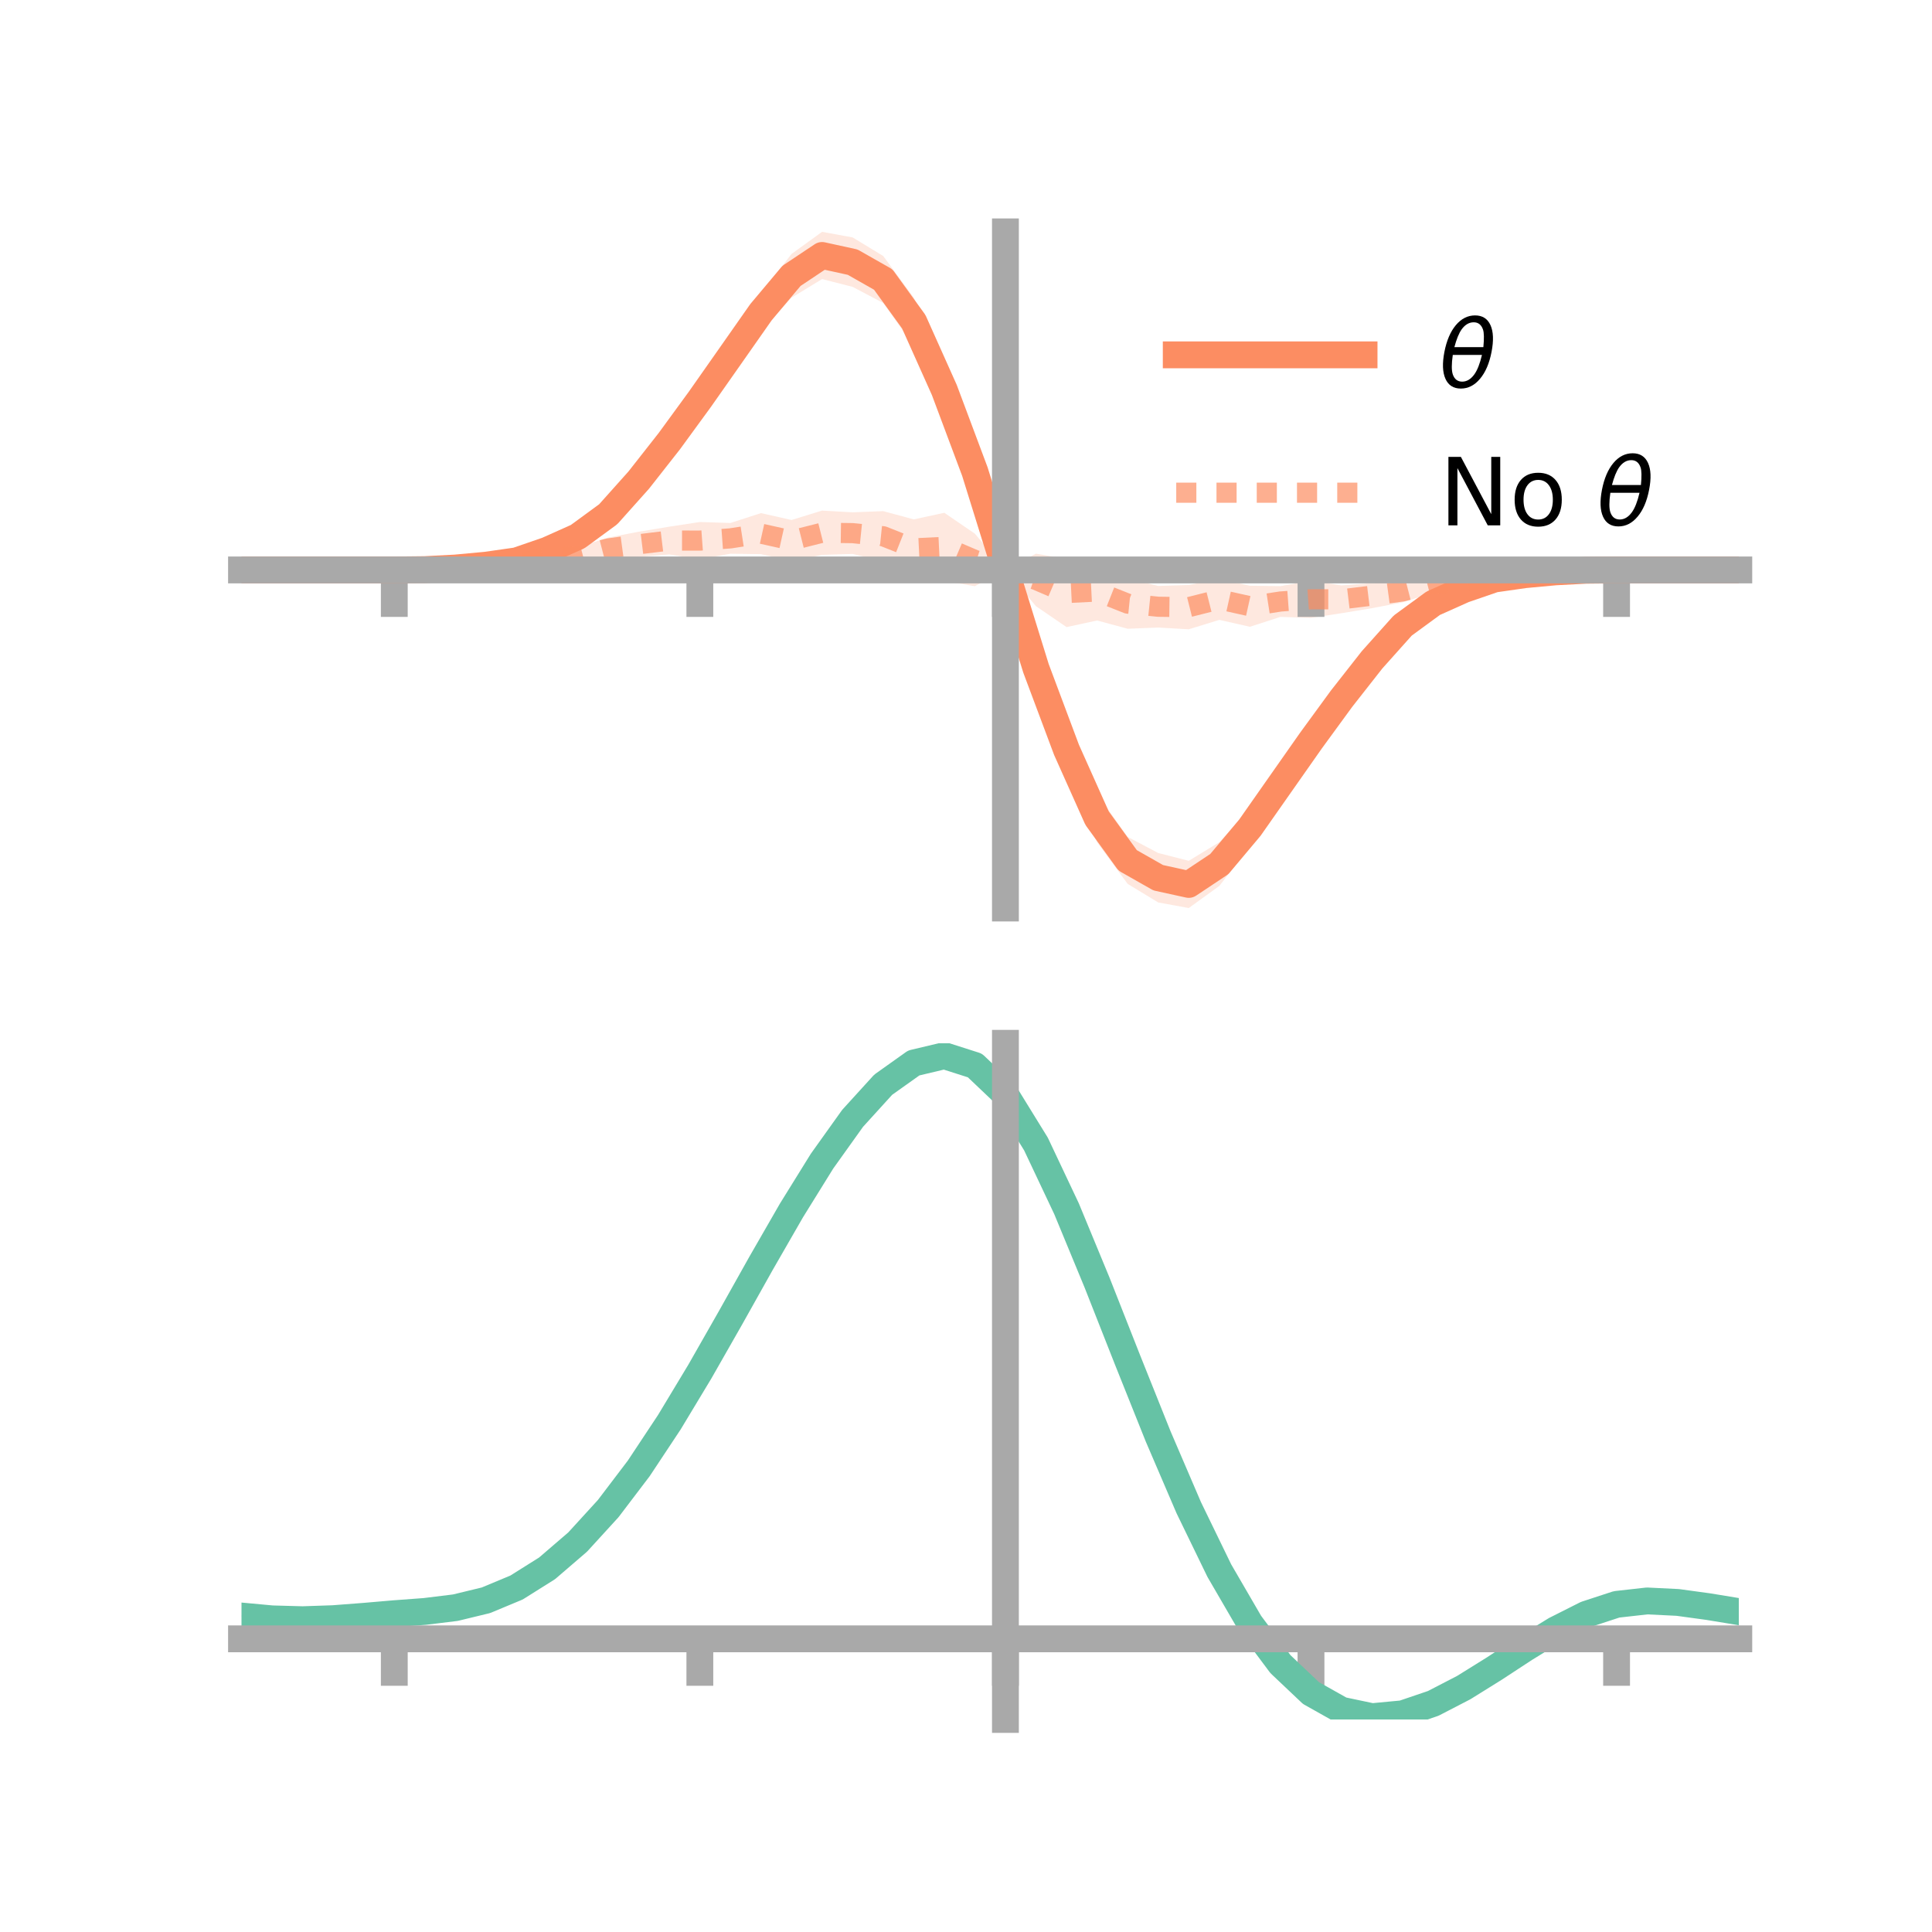 <?xml version="1.0" encoding="utf-8" standalone="no"?>
<!DOCTYPE svg PUBLIC "-//W3C//DTD SVG 1.1//EN"
  "http://www.w3.org/Graphics/SVG/1.1/DTD/svg11.dtd">
<!-- Created with matplotlib (https://matplotlib.org/) -->
<svg height="144pt" version="1.1" viewBox="0 0 144 144" width="144pt" xmlns="http://www.w3.org/2000/svg" xmlns:xlink="http://www.w3.org/1999/xlink">
 <defs>
  <style type="text/css">*{stroke-linecap:butt;stroke-linejoin:round;}</style>
 </defs>
 <g id="figure_1">
  <g id="patch_1">
   <path d="M 0 144 
L 144 144 
L 144 0 
L 0 0 
z
" style="fill:none;"/>
  </g>
  <g id="axes_1">
   <g id="patch_2">
    <path d="M 18 67.68 
L 129.6 67.68 
L 129.6 17.28 
L 18 17.28 
z
" style="fill:none;"/>
   </g>
   <g id="PolyCollection_1">
    <path clip-path="url(#pf10b2f1028)" d="M 18 42.48 
L 18 42.48 
L 20.278 42.48 
L 22.555 42.48 
L 24.833 42.48 
L 27.11 42.48 
L 29.388 42.479 
L 31.665 42.41 
L 33.943 42.212 
L 36.22 41.874 
L 38.498 41.529 
L 40.776 40.475 
L 43.053 39.355 
L 45.331 37.412 
L 47.608 35.029 
L 49.886 31.855 
L 52.163 28.352 
L 54.441 25.246 
L 56.718 21.877 
L 58.996 18.928 
L 61.273 17.28 
L 63.551 17.697 
L 65.829 19.08 
L 68.106 22.179 
L 70.384 26.897 
L 72.661 32.68 
L 74.939 42.468 
L 77.216 47.344 
L 79.494 53.726 
L 81.771 59.182 
L 84.049 62.377 
L 86.327 63.578 
L 88.604 64.16 
L 90.882 62.77 
L 93.159 60.297 
L 95.437 57.168 
L 97.714 53.783 
L 99.992 51.049 
L 102.269 48.421 
L 104.547 45.711 
L 106.824 44.319 
L 109.102 43.402 
L 111.38 42.886 
L 113.657 42.581 
L 115.935 42.498 
L 118.212 42.457 
L 120.49 42.48 
L 122.767 42.48 
L 125.045 42.48 
L 127.322 42.48 
L 129.6 42.48 
L 129.6 42.48 
L 129.6 42.48 
L 127.322 42.48 
L 125.045 42.48 
L 122.767 42.48 
L 120.49 42.481 
L 118.212 42.55 
L 115.935 42.748 
L 113.657 43.086 
L 111.38 43.431 
L 109.102 44.485 
L 106.824 45.605 
L 104.547 47.548 
L 102.269 49.931 
L 99.992 53.105 
L 97.714 56.608 
L 95.437 59.714 
L 93.159 63.083 
L 90.882 66.032 
L 88.604 67.68 
L 86.327 67.263 
L 84.049 65.88 
L 81.771 62.781 
L 79.494 58.063 
L 77.216 52.28 
L 74.939 42.468 
L 72.661 37.616 
L 70.384 31.234 
L 68.106 25.778 
L 65.829 22.583 
L 63.551 21.382 
L 61.273 20.8 
L 58.996 22.19 
L 56.718 24.663 
L 54.441 27.792 
L 52.163 31.177 
L 49.886 33.911 
L 47.608 36.539 
L 45.331 39.249 
L 43.053 40.641 
L 40.776 41.558 
L 38.498 42.074 
L 36.22 42.379 
L 33.943 42.462 
L 31.665 42.503 
L 29.388 42.48 
L 27.11 42.48 
L 24.833 42.48 
L 22.555 42.48 
L 20.278 42.48 
L 18 42.48 
z
" style="fill:#fc8d62;fill-opacity:0.2;"/>
   </g>
   <g id="PolyCollection_2">
    <path clip-path="url(#pf10b2f1028)" d="M 18 42.48 
L 18 42.48 
L 20.278 42.48 
L 22.555 42.48 
L 24.833 42.48 
L 27.11 42.48 
L 29.388 42.48 
L 31.665 42.411 
L 33.943 42.166 
L 36.22 41.93 
L 38.498 41.567 
L 40.776 41.093 
L 43.053 40.79 
L 45.331 40.067 
L 47.608 39.631 
L 49.886 39.255 
L 52.163 38.908 
L 54.441 38.98 
L 56.718 38.244 
L 58.996 38.758 
L 61.273 38.056 
L 63.551 38.186 
L 65.829 38.096 
L 68.106 38.712 
L 70.384 38.22 
L 72.661 39.777 
L 74.939 42.468 
L 77.216 41.268 
L 79.494 41.662 
L 81.771 41.931 
L 84.049 43.117 
L 86.327 43.672 
L 88.604 43.601 
L 90.882 43.155 
L 93.159 43.656 
L 95.437 43.687 
L 97.714 43.282 
L 99.992 43.633 
L 102.269 43.458 
L 104.547 43.269 
L 106.824 42.816 
L 109.102 42.86 
L 111.38 42.538 
L 113.657 42.549 
L 115.935 42.527 
L 118.212 42.472 
L 120.49 42.48 
L 122.767 42.48 
L 125.045 42.48 
L 127.322 42.48 
L 129.6 42.48 
L 129.6 42.48 
L 129.6 42.48 
L 127.322 42.48 
L 125.045 42.48 
L 122.767 42.48 
L 120.49 42.48 
L 118.212 42.549 
L 115.935 42.794 
L 113.657 43.03 
L 111.38 43.393 
L 109.102 43.867 
L 106.824 44.17 
L 104.547 44.893 
L 102.269 45.329 
L 99.992 45.705 
L 97.714 46.052 
L 95.437 45.98 
L 93.159 46.716 
L 90.882 46.202 
L 88.604 46.904 
L 86.327 46.774 
L 84.049 46.864 
L 81.771 46.248 
L 79.494 46.74 
L 77.216 45.183 
L 74.939 42.468 
L 72.661 43.692 
L 70.384 43.298 
L 68.106 43.029 
L 65.829 41.843 
L 63.551 41.288 
L 61.273 41.359 
L 58.996 41.805 
L 56.718 41.304 
L 54.441 41.273 
L 52.163 41.678 
L 49.886 41.327 
L 47.608 41.502 
L 45.331 41.691 
L 43.053 42.144 
L 40.776 42.1 
L 38.498 42.422 
L 36.22 42.411 
L 33.943 42.433 
L 31.665 42.488 
L 29.388 42.48 
L 27.11 42.48 
L 24.833 42.48 
L 22.555 42.48 
L 20.278 42.48 
L 18 42.48 
z
" style="fill:#fc8d62;fill-opacity:0.2;"/>
   </g>
   <g id="matplotlib.axis_1">
    <g id="xtick_1">
     <g id="line2d_1">
      <defs>
       <path d="M 0 0 
L 0 3.5 
" id="m91e45afc14" style="stroke:#a9a9a9;stroke-width:2;"/>
      </defs>
      <g>
       <use style="fill:#a9a9a9;stroke:#a9a9a9;stroke-width:2;" x="29.388" xlink:href="#m91e45afc14" y="42.48"/>
      </g>
     </g>
    </g>
    <g id="xtick_2">
     <g id="line2d_2">
      <g>
       <use style="fill:#a9a9a9;stroke:#a9a9a9;stroke-width:2;" x="52.163" xlink:href="#m91e45afc14" y="42.48"/>
      </g>
     </g>
    </g>
    <g id="xtick_3">
     <g id="line2d_3">
      <g>
       <use style="fill:#a9a9a9;stroke:#a9a9a9;stroke-width:2;" x="74.939" xlink:href="#m91e45afc14" y="42.48"/>
      </g>
     </g>
    </g>
    <g id="xtick_4">
     <g id="line2d_4">
      <g>
       <use style="fill:#a9a9a9;stroke:#a9a9a9;stroke-width:2;" x="97.714" xlink:href="#m91e45afc14" y="42.48"/>
      </g>
     </g>
    </g>
    <g id="xtick_5">
     <g id="line2d_5">
      <g>
       <use style="fill:#a9a9a9;stroke:#a9a9a9;stroke-width:2;" x="120.49" xlink:href="#m91e45afc14" y="42.48"/>
      </g>
     </g>
    </g>
   </g>
   <g id="matplotlib.axis_2"/>
   <g id="line2d_6">
    <path clip-path="url(#pf10b2f1028)" d="M 18 42.48 
L 20.278 42.48 
L 22.555 42.48 
L 24.833 42.48 
L 27.11 42.48 
L 29.388 42.48 
L 31.665 42.456 
L 33.943 42.337 
L 36.22 42.126 
L 38.498 41.801 
L 40.776 41.017 
L 43.053 39.998 
L 45.331 38.331 
L 47.608 35.784 
L 49.886 32.883 
L 52.163 29.764 
L 54.441 26.519 
L 56.718 23.27 
L 58.996 20.559 
L 61.273 19.04 
L 63.551 19.539 
L 65.829 20.832 
L 68.106 23.978 
L 70.384 29.066 
L 72.661 35.148 
L 74.939 42.468 
L 77.216 49.812 
L 79.494 55.894 
L 81.771 60.982 
L 84.049 64.128 
L 86.327 65.421 
L 88.604 65.92 
L 90.882 64.401 
L 93.159 61.69 
L 95.437 58.441 
L 97.714 55.196 
L 99.992 52.077 
L 102.269 49.176 
L 104.547 46.629 
L 106.824 44.962 
L 109.102 43.943 
L 111.38 43.159 
L 113.657 42.834 
L 115.935 42.623 
L 118.212 42.504 
L 120.49 42.48 
L 122.767 42.48 
L 125.045 42.48 
L 127.322 42.48 
L 129.6 42.48 
" style="fill:none;stroke:#fc8d62;stroke-linecap:square;stroke-width:2;"/>
   </g>
   <g id="line2d_7">
    <path clip-path="url(#pf10b2f1028)" d="M 18 42.48 
L 20.278 42.48 
L 22.555 42.48 
L 24.833 42.48 
L 27.11 42.48 
L 29.388 42.48 
L 31.665 42.45 
L 33.943 42.299 
L 36.22 42.17 
L 38.498 41.995 
L 40.776 41.596 
L 43.053 41.467 
L 45.331 40.879 
L 47.608 40.567 
L 49.886 40.291 
L 52.163 40.293 
L 54.441 40.127 
L 56.718 39.774 
L 58.996 40.281 
L 61.273 39.707 
L 63.551 39.737 
L 65.829 39.969 
L 68.106 40.871 
L 70.384 40.759 
L 72.661 41.734 
L 74.939 42.468 
L 77.216 43.226 
L 79.494 44.201 
L 81.771 44.089 
L 84.049 44.991 
L 86.327 45.223 
L 88.604 45.253 
L 90.882 44.679 
L 93.159 45.186 
L 95.437 44.833 
L 97.714 44.667 
L 99.992 44.669 
L 102.269 44.393 
L 104.547 44.081 
L 106.824 43.493 
L 109.102 43.364 
L 111.38 42.965 
L 113.657 42.79 
L 115.935 42.661 
L 118.212 42.51 
L 120.49 42.48 
L 122.767 42.48 
L 125.045 42.48 
L 127.322 42.48 
L 129.6 42.48 
" style="fill:none;stroke:#fc8d62;stroke-dasharray:1.5,1.5;stroke-dashoffset:0;stroke-opacity:0.7;stroke-width:1.5;"/>
   </g>
   <g id="patch_3">
    <path d="M 74.939 67.68 
L 74.939 17.28 
" style="fill:none;stroke:#a9a9a9;stroke-linecap:square;stroke-linejoin:miter;stroke-width:2;"/>
   </g>
   <g id="patch_4">
    <path d="M 129.6 67.68 
L 129.6 17.28 
" style="fill:none;"/>
   </g>
   <g id="patch_5">
    <path d="M 18 42.48 
L 129.6 42.48 
" style="fill:none;stroke:#a9a9a9;stroke-linecap:square;stroke-linejoin:miter;stroke-width:2;"/>
   </g>
   <g id="patch_6">
    <path d="M 18 17.28 
L 129.6 17.28 
" style="fill:none;"/>
   </g>
   <g id="legend_1">
    <g id="line2d_8">
     <path d="M 87.67 26.449 
L 101.67 26.449 
" style="fill:none;stroke:#fc8d62;stroke-linecap:square;stroke-width:2;"/>
    </g>
    <g id="line2d_9"/>
    <g id="text_1">
     <!-- $\theta$ -->
     <g transform="translate(107.27 28.899)scale(0.07 -0.07)">
      <defs>
       <path d="M 45.516 34.672 
L 14.453 34.672 
Q 12.359 20.062 14.5 13.875 
Q 17.188 6.25 24.469 6.25 
Q 31.781 6.25 37.359 13.922 
Q 42.234 20.656 45.516 34.672 
z
M 47.016 42.969 
Q 48.344 56.844 46.625 61.719 
Q 43.953 69.438 36.766 69.438 
Q 29.297 69.438 23.828 61.812 
Q 19.531 55.672 16.156 42.969 
z
M 38.188 76.766 
Q 49.906 76.766 54.594 66.406 
Q 59.281 56.109 55.719 37.844 
Q 52.203 19.625 43.453 9.281 
Q 34.766 -1.125 23.047 -1.125 
Q 11.281 -1.125 6.641 9.281 
Q 2 19.625 5.516 37.844 
Q 9.078 56.109 17.719 66.406 
Q 26.422 76.766 38.188 76.766 
z
" id="DejaVuSans-Oblique-952"/>
      </defs>
      <use transform="translate(0 0.234)" xlink:href="#DejaVuSans-Oblique-952"/>
     </g>
    </g>
    <g id="line2d_10">
     <path d="M 87.67 36.724 
L 101.67 36.724 
" style="fill:none;stroke:#fc8d62;stroke-dasharray:1.5,1.5;stroke-dashoffset:0;stroke-opacity:0.7;stroke-width:1.5;"/>
    </g>
    <g id="line2d_11"/>
    <g id="text_2">
     <!-- No $\theta$ -->
     <g transform="translate(107.27 39.174)scale(0.07 -0.07)">
      <defs>
       <path d="M 9.812 72.906 
L 23.094 72.906 
L 55.422 11.922 
L 55.422 72.906 
L 64.984 72.906 
L 64.984 0 
L 51.703 0 
L 19.391 60.984 
L 19.391 0 
L 9.812 0 
z
" id="DejaVuSans-78"/>
       <path d="M 30.609 48.391 
Q 23.391 48.391 19.188 42.75 
Q 14.984 37.109 14.984 27.297 
Q 14.984 17.484 19.156 11.844 
Q 23.344 6.203 30.609 6.203 
Q 37.797 6.203 41.984 11.859 
Q 46.188 17.531 46.188 27.297 
Q 46.188 37.016 41.984 42.703 
Q 37.797 48.391 30.609 48.391 
z
M 30.609 56 
Q 42.328 56 49.016 48.375 
Q 55.719 40.766 55.719 27.297 
Q 55.719 13.875 49.016 6.219 
Q 42.328 -1.422 30.609 -1.422 
Q 18.844 -1.422 12.172 6.219 
Q 5.516 13.875 5.516 27.297 
Q 5.516 40.766 12.172 48.375 
Q 18.844 56 30.609 56 
z
" id="DejaVuSans-111"/>
       <path id="DejaVuSans-32"/>
      </defs>
      <use transform="translate(0 0.234)" xlink:href="#DejaVuSans-78"/>
      <use transform="translate(74.805 0.234)" xlink:href="#DejaVuSans-111"/>
      <use transform="translate(135.986 0.234)" xlink:href="#DejaVuSans-32"/>
      <use transform="translate(167.773 0.234)" xlink:href="#DejaVuSans-Oblique-952"/>
     </g>
    </g>
   </g>
  </g>
  <g id="axes_2">
   <g id="patch_7">
    <path d="M 18 128.16 
L 129.6 128.16 
L 129.6 77.76 
L 18 77.76 
z
" style="fill:none;"/>
   </g>
   <g id="PolyCollection_3">
    <path clip-path="url(#p8a44a7ae60)" d="M 18 120.491 
L 18 120.408 
L 20.278 120.627 
L 22.555 120.692 
L 24.833 120.609 
L 27.11 120.426 
L 29.388 120.223 
L 31.665 120.049 
L 33.943 119.764 
L 36.22 119.206 
L 38.498 118.247 
L 40.776 116.796 
L 43.053 114.802 
L 45.331 112.256 
L 47.608 109.19 
L 49.886 105.673 
L 52.163 101.806 
L 54.441 97.718 
L 56.718 93.563 
L 58.996 89.516 
L 61.273 85.767 
L 63.551 82.514 
L 65.829 79.961 
L 68.106 78.311 
L 70.384 77.76 
L 72.661 78.499 
L 74.939 80.696 
L 77.216 84.443 
L 79.494 89.336 
L 81.771 94.926 
L 84.049 100.793 
L 86.327 106.572 
L 88.604 111.961 
L 90.882 116.725 
L 93.159 120.701 
L 95.437 123.792 
L 97.714 125.968 
L 99.992 127.258 
L 102.269 127.742 
L 104.547 127.533 
L 106.824 126.772 
L 109.102 125.612 
L 111.38 124.217 
L 113.657 122.752 
L 115.935 121.374 
L 118.212 120.239 
L 120.49 119.496 
L 122.767 119.244 
L 125.045 119.36 
L 127.322 119.682 
L 129.6 120.068 
L 129.6 120.176 
L 129.6 120.176 
L 127.322 119.814 
L 125.045 119.511 
L 122.767 119.406 
L 120.49 119.663 
L 118.212 120.414 
L 115.935 121.574 
L 113.657 122.994 
L 111.38 124.51 
L 109.102 125.952 
L 106.824 127.15 
L 104.547 127.937 
L 102.269 128.16 
L 99.992 127.686 
L 97.714 126.414 
L 95.437 124.28 
L 93.159 121.269 
L 90.882 117.41 
L 88.604 112.794 
L 86.327 107.573 
L 84.049 101.972 
L 81.771 96.279 
L 79.494 90.852 
L 77.216 86.098 
L 74.939 82.457 
L 72.661 80.327 
L 70.384 79.613 
L 68.106 80.145 
L 65.829 81.735 
L 63.551 84.19 
L 61.273 87.313 
L 58.996 90.905 
L 56.718 94.778 
L 54.441 98.748 
L 52.163 102.652 
L 49.886 106.343 
L 47.608 109.701 
L 45.331 112.631 
L 43.053 115.072 
L 40.776 116.994 
L 38.498 118.405 
L 36.22 119.343 
L 33.943 119.89 
L 31.665 120.165 
L 29.388 120.328 
L 27.11 120.517 
L 24.833 120.683 
L 22.555 120.754 
L 20.278 120.692 
L 18 120.491 
z
" style="fill:#66c2a5;fill-opacity:0.2;"/>
   </g>
   <g id="matplotlib.axis_3">
    <g id="xtick_6">
     <g id="line2d_12">
      <g>
       <use style="fill:#a9a9a9;stroke:#a9a9a9;stroke-width:2;" x="29.388" xlink:href="#m91e45afc14" y="122.147"/>
      </g>
     </g>
    </g>
    <g id="xtick_7">
     <g id="line2d_13">
      <g>
       <use style="fill:#a9a9a9;stroke:#a9a9a9;stroke-width:2;" x="52.163" xlink:href="#m91e45afc14" y="122.147"/>
      </g>
     </g>
    </g>
    <g id="xtick_8">
     <g id="line2d_14">
      <g>
       <use style="fill:#a9a9a9;stroke:#a9a9a9;stroke-width:2;" x="74.939" xlink:href="#m91e45afc14" y="122.147"/>
      </g>
     </g>
    </g>
    <g id="xtick_9">
     <g id="line2d_15">
      <g>
       <use style="fill:#a9a9a9;stroke:#a9a9a9;stroke-width:2;" x="97.714" xlink:href="#m91e45afc14" y="122.147"/>
      </g>
     </g>
    </g>
    <g id="xtick_10">
     <g id="line2d_16">
      <g>
       <use style="fill:#a9a9a9;stroke:#a9a9a9;stroke-width:2;" x="120.49" xlink:href="#m91e45afc14" y="122.147"/>
      </g>
     </g>
    </g>
   </g>
   <g id="matplotlib.axis_4"/>
   <g id="line2d_17">
    <path clip-path="url(#p8a44a7ae60)" d="M 18 120.449 
L 20.278 120.66 
L 22.555 120.723 
L 24.833 120.646 
L 27.11 120.472 
L 29.388 120.276 
L 31.665 120.107 
L 33.943 119.827 
L 36.22 119.275 
L 38.498 118.326 
L 40.776 116.895 
L 43.053 114.937 
L 45.331 112.443 
L 47.608 109.446 
L 49.886 106.008 
L 52.163 102.229 
L 54.441 98.233 
L 56.718 94.17 
L 58.996 90.211 
L 61.273 86.54 
L 63.551 83.352 
L 65.829 80.848 
L 68.106 79.228 
L 70.384 78.686 
L 72.661 79.413 
L 74.939 81.577 
L 77.216 85.27 
L 79.494 90.094 
L 81.771 95.603 
L 84.049 101.382 
L 86.327 107.073 
L 88.604 112.377 
L 90.882 117.068 
L 93.159 120.985 
L 95.437 124.036 
L 97.714 126.191 
L 99.992 127.472 
L 102.269 127.951 
L 104.547 127.735 
L 106.824 126.961 
L 109.102 125.782 
L 111.38 124.364 
L 113.657 122.873 
L 115.935 121.474 
L 118.212 120.326 
L 120.49 119.58 
L 122.767 119.325 
L 125.045 119.436 
L 127.322 119.748 
L 129.6 120.122 
" style="fill:none;stroke:#66c2a5;stroke-linecap:square;stroke-width:2;"/>
   </g>
   <g id="patch_8">
    <path d="M 74.939 128.16 
L 74.939 77.76 
" style="fill:none;stroke:#a9a9a9;stroke-linecap:square;stroke-linejoin:miter;stroke-width:2;"/>
   </g>
   <g id="patch_9">
    <path d="M 129.6 128.16 
L 129.6 77.76 
" style="fill:none;"/>
   </g>
   <g id="patch_10">
    <path d="M 18 122.147 
L 129.6 122.147 
" style="fill:none;stroke:#a9a9a9;stroke-linecap:square;stroke-linejoin:miter;stroke-width:2;"/>
   </g>
   <g id="patch_11">
    <path d="M 18 77.76 
L 129.6 77.76 
" style="fill:none;"/>
   </g>
  </g>
 </g>
 <defs>
  <clipPath id="pf10b2f1028">
   <rect height="50.4" width="111.6" x="18" y="17.28"/>
  </clipPath>
  <clipPath id="p8a44a7ae60">
   <rect height="50.4" width="111.6" x="18" y="77.76"/>
  </clipPath>
 </defs>
</svg>
